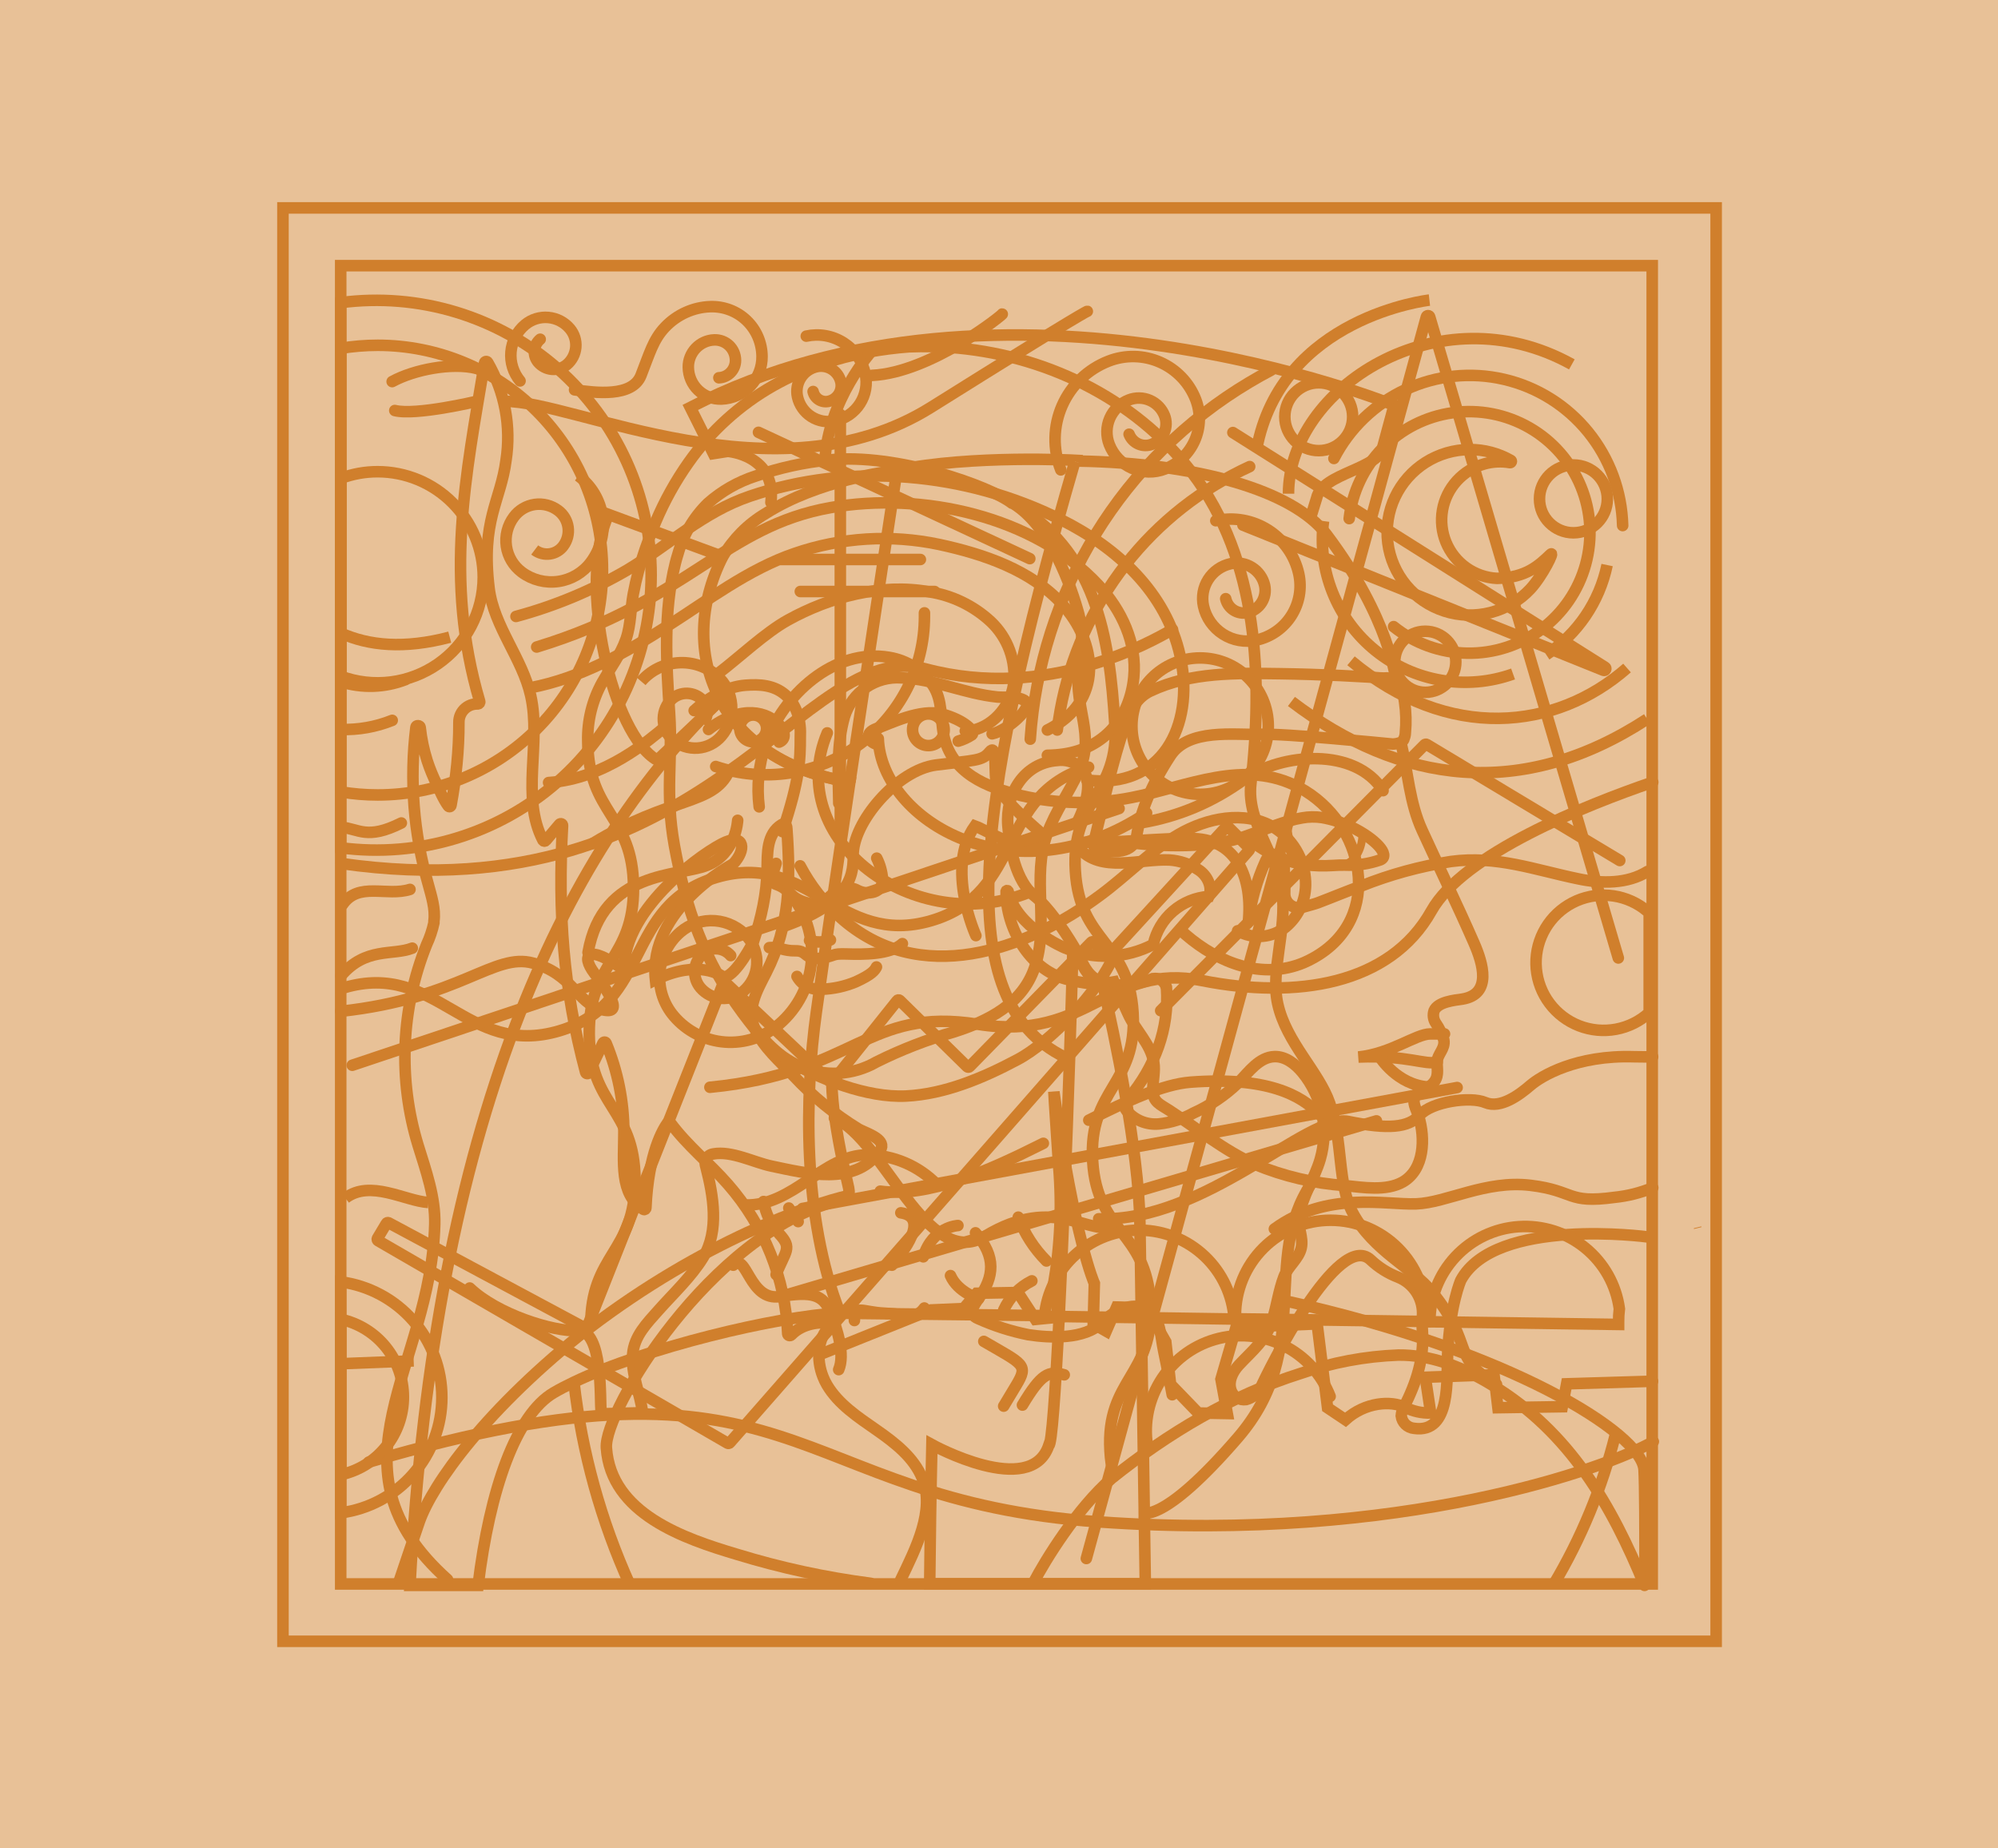 <svg width="346" height="320" viewBox="0 0 346 320" fill="none" xmlns="http://www.w3.org/2000/svg">
<rect x="0" y="0" width="346" height="320" fill="#333333" stroke="none"/>
<g id="Preloader" clip-path="url(#clip0_20:25)">
<rect width="346" height="320" fill="white"/>
<path id="background" d="M346 0H0V320H346V0Z" fill="#E8C197"/>
<path id="innerframe" d="M286.12 46H59V274.26H286.12V46Z" stroke="#D07F2C" stroke-width="2" stroke-miterlimit="10"/>
<path id="outerframe" d="M297.19 284.19V36L49 36L49 284.19H297.19Z" stroke="#D07F2C" stroke-width="2" stroke-miterlimit="10"/>
<g id="painting1">
<path id="line17" d="M177.06 243.29C180.32 237.87 181.58 237.29 184.3 238.05" stroke="#D07F2C" stroke-width="2" stroke-miterlimit="10" stroke-linecap="round"/>
<path id="line16" d="M170.37 232.26C177.24 236.26 178.15 236.26 175.98 239.86L173.81 243.47" stroke="#D07F2C" stroke-width="2" stroke-miterlimit="10" stroke-linecap="round"/>
<path id="line15" d="M176.34 210.75C177.409 213.598 179.073 216.185 181.22 218.34" stroke="#D07F2C" stroke-width="2" stroke-miterlimit="10" stroke-linecap="round"/>
<path id="line14" d="M173.81 226.84C174.804 224.641 176.528 222.853 178.69 221.78" stroke="#D07F2C" stroke-width="2" stroke-miterlimit="10" stroke-linecap="round"/>
<path id="line13" d="M168.93 213.46C172.54 217.62 172.18 221.05 169.47 224.85C168.64 226.01 167.55 227.59 169.39 228.32C172.176 229.574 175.094 230.51 178.09 231.11C181.81 231.68 187.86 231.96 190.8 229.01C193.34 226.48 196.59 225.39 198.8 226.84C201.01 228.29 200.97 231.36 201.51 233.89C202.05 236.42 203 241.5 203 241.5" stroke="#D07F2C" stroke-width="2" stroke-miterlimit="10" stroke-linecap="round"/>
<path id="line12" d="M164.6 220.87C165.86 223.77 169.48 224.87 169.48 224.87" stroke="#D07F2C" stroke-width="2" stroke-miterlimit="10" stroke-linecap="round"/>
<path id="line11" d="M159.89 217.62C161.52 212.38 165.89 212.2 165.89 212.2" stroke="#D07F2C" stroke-width="2" stroke-miterlimit="10" stroke-linecap="round"/>
<path id="line10" d="M154.46 219.07C158.98 213.82 159.5 210.5 156 210" stroke="#D07F2C" stroke-width="2" stroke-miterlimit="10" stroke-linecap="round"/>
<path id="line9" d="M147.96 228.65C147.96 225.76 149.22 227.2 153.2 227.38C157.18 227.56 158.62 228.47 160.07 226.48" stroke="#D07F2C" stroke-width="2" stroke-miterlimit="10" stroke-linecap="round"/>
<path id="line8" d="M136.6 209.17L138.22 211.52" stroke="#D07F2C" stroke-width="2" stroke-miterlimit="10" stroke-linecap="round"/>
<path id="line7" d="M134.4 220.69C136.02 216.53 137.29 216.17 134.94 213.64C133.517 212.073 132.576 210.129 132.23 208.04" stroke="#D07F2C" stroke-width="2" stroke-miterlimit="10" stroke-linecap="round"/>
<path id="line6" d="M126.98 219.07C129.33 216.72 129.7 225.39 135.12 224.49C140.54 223.59 142.53 224.13 143.8 227.2C145.07 230.27 146.33 234.61 145.24 237.15" stroke="#D07F2C" stroke-width="2" stroke-miterlimit="10" stroke-linecap="round"/>
<path id="line5" d="M285.29 214.17C285.29 214.17 258.93 210.62 252.97 221.68C252.97 221.68 251.11 225.87 250.69 234.44C250.49 238.59 251.39 248.27 244.88 247.32C244.319 247.269 243.792 247.026 243.387 246.633C242.983 246.24 242.726 245.72 242.66 245.16C242.694 244.608 242.862 244.072 243.15 243.6C245.27 239.42 246.63 235.26 246.33 230.6C246.27 229.711 246.27 228.819 246.33 227.93C246.447 226.498 246.1 225.067 245.343 223.846C244.585 222.626 243.455 221.681 242.12 221.15C240.353 220.471 238.735 219.451 237.36 218.15C231.79 212.89 219.68 237.15 218.29 240.34C218.03 240.827 217.673 241.255 217.242 241.599C216.81 241.943 216.313 242.195 215.78 242.34C215.242 242.413 214.694 242.302 214.228 242.024C213.761 241.746 213.402 241.318 213.21 240.81C212.62 239.25 213.43 237.56 214.54 236.36C216.85 233.88 219.3 232 220.34 228.56C221.1 226.08 221.43 223.49 222.34 221.07C223.03 219.28 224.93 217.94 225.34 216.07C225.75 214.2 224.66 212.51 224.97 210.62C225.54 207.05 227.63 204.13 228.63 200.71C229.366 198.147 229.471 195.444 228.934 192.831C228.398 190.219 227.237 187.776 225.55 185.71C224.32 184.23 222.63 182.89 220.71 182.95C218.07 183.03 216.29 185.56 214.45 187.46C212.184 189.65 209.555 191.43 206.68 192.72C204.826 193.745 202.786 194.387 200.68 194.61C199.63 194.707 198.572 194.547 197.598 194.143C196.623 193.738 195.763 193.102 195.09 192.29C194.938 192.1 194.832 191.878 194.78 191.64C194.782 191.369 194.841 191.102 194.953 190.856C195.065 190.609 195.228 190.389 195.43 190.21C200.028 184.698 202.498 178.161 202 171M285.31 150.89C281.82 153.07 277.31 153.02 273.31 152.17C265.71 150.6 259.19 148.1 251.24 149.17C245.923 149.997 240.717 151.422 235.72 153.42C233.22 154.32 230.73 155.37 228.22 156.32C227.75 156.5 226.73 156.77 225.6 157.09C225.23 157.2 224.839 157.22 224.46 157.149C224.081 157.078 223.724 156.917 223.419 156.681C223.114 156.444 222.87 156.138 222.707 155.789C222.543 155.439 222.466 155.056 222.48 154.67C222.54 153.24 222.39 151.74 222.39 150.32C222.38 149.3 222.1 148.07 220.97 147.94C220.584 147.921 220.202 148.024 219.877 148.234C219.552 148.444 219.302 148.75 219.16 149.11C217.625 152.501 216.613 156.105 216.16 159.8C217 151.98 214.13 145.42 206.75 145.2C201.24 145.03 193.34 146.03 187.34 145.83C187.221 145.821 187.101 145.848 186.997 145.908C186.893 145.967 186.81 146.057 186.757 146.164C186.704 146.272 186.685 146.393 186.702 146.511C186.718 146.63 186.77 146.741 186.85 146.83C190.56 151.24 197.46 148.65 202.56 148.91C204.311 149.03 206.002 149.598 207.47 150.56C209.03 151.51 210.06 153.55 209.33 155.22C207.044 155.378 204.872 156.273 203.139 157.772C201.406 159.271 200.206 161.291 199.72 163.53C197.366 164.758 194.769 165.448 192.116 165.55C189.464 165.652 186.821 165.163 184.38 164.12C184.38 164.12 176.01 160.62 174.58 154.33C174.571 154.291 174.548 154.256 174.516 154.231C174.485 154.206 174.445 154.192 174.405 154.192C174.365 154.192 174.325 154.206 174.294 154.231C174.262 154.256 174.24 154.291 174.23 154.33C174.17 160.69 178.282 167.804 184.5 169.5C190 171 196.72 170.863 199.5 169.5" stroke="#D07F2C" stroke-width="2" stroke-miterlimit="10" stroke-linecap="round"/>
<path id="Vector 1" d="M199.5 169.5C201.1 169.1 201.833 170.333 202 171" stroke="#D07F2C" stroke-width="2"/>
<path id="line5_2" d="M136.04 160.29C146.4 156.54 147.87 152.29 147.75 148.18C147.58 142.48 155.35 133.32 162.09 132.46C168.83 131.6 170.09 131.78 171.35 130.22C172.61 128.66 172.19 132.73 172.46 135.22C172.73 137.71 178.85 143 180.06 144.04C181.27 145.08 180.41 147.15 177.47 146.63C174.53 146.11 169.87 143.35 168.83 143C163.65 150.26 169 162 169 162" stroke="#D07F2C" stroke-width="2" stroke-miterlimit="10" stroke-linecap="round"/>
<path id="Vector" d="M81.34 223.02C86.08 227.56 95.74 230.6 100.09 230.41C104.44 230.22 103.89 242.34 104.09 244.8L111.28 244.61C110.86 241.26 109.28 237.91 109.56 234.48C109.83 231.31 112.04 229.12 114.03 226.87C116.61 223.97 119.75 221.04 121.77 217.72C124.59 213.08 123.52 207 122.24 202.04C122.135 201.718 122.098 201.377 122.13 201.04C122.215 200.718 122.394 200.429 122.643 200.209C122.892 199.988 123.2 199.846 123.53 199.8C126.71 199.23 130.53 201.26 133.59 201.91C139.68 203.18 147.9 205.35 152.23 199.47C152.459 199.205 152.614 198.884 152.68 198.54C152.84 197.01 149.75 196.1 148.68 195.49C144.537 192.954 140.759 189.865 137.45 186.31C135.07 183.81 132.22 181.4 130.76 178.2C129.18 174.74 131.14 171.44 132.69 168.4C136.82 160.31 136.91 152.31 136.26 143.45C136.26 143.11 136.13 142.68 135.79 142.64C135.644 142.645 135.502 142.69 135.38 142.77C132.72 144.39 132.9 147.77 132.84 150.46C132.783 154.777 131.829 158.892 130.5 163C129.5 165 126.5 170 125 169C125 169 121 166 113.5 169.66C112.18 157.35 126.98 149.58 126.98 149.58C129.26 147.12 128.88 144.46 125.66 145.79C122.44 147.12 108.04 156.95 108.04 167.95C101.93 163.4 100.47 165.27 102.93 168.52C105.39 171.77 108.24 175.95 104.07 174.77C99.9 173.59 99.15 168.66 92.33 166.77C85.51 164.88 79.83 172.83 59 175.11" stroke="#D07F2C" stroke-width="2" stroke-miterlimit="10" stroke-linecap="round"/>
<path id="line2" d="M59.12 149.52C122.75 158.61 139.04 110.13 160.25 115.81C181.46 121.49 199.5 111 203.05 109" stroke="#D07F2C" stroke-width="2" stroke-miterlimit="10" stroke-linecap="round"/>
<path id="line1" d="M63.85 253.17C139.42 231.02 135.36 259.67 190.36 263.52C242.78 267.2 278.63 254.05 286.31 249.61" stroke="#D07F2C" stroke-width="2" stroke-miterlimit="10" stroke-linecap="round"/>
</g>
<g id="painting2">
<g id="Group 24">
<path id="Vector_2" d="M223 225.344C261.14 233.774 284.32 248.134 284.7 254.464C284.85 256.814 284.88 265.064 284.87 274.464" stroke="#D07F2C" stroke-width="2" stroke-miterlimit="10"/>
<path id="Vector_3" d="M186.5 142.5C188 139.5 189.54 134.984 187.06 132.784C186.502 132.339 185.86 132.013 185.173 131.824C184.485 131.634 183.766 131.587 183.06 131.684C177.25 132.124 174.13 137.504 174.53 142.914C174.81 146.704 175.93 152.634 179.15 155.144C181.5 156.984 184.3 161.144 185.89 163.784C186.47 164.784 186.89 165.524 187.08 165.934C187.64 167.154 188.67 169.524 191 170.014C191.63 170.139 192.279 170.139 192.91 170.014C193.66 171.894 194.52 173.714 195.36 175.564C196.66 178.444 199.24 180.704 199.8 183.914C200.08 185.504 199.59 187.244 199.64 188.854C199.7 190.854 200.88 191.204 202.46 192.234C207.37 195.424 212.01 199.234 217.36 201.624C222.315 203.677 227.569 204.913 232.92 205.284C236.09 205.604 240.02 206.284 242.92 204.664C246.72 202.464 246.82 197.084 245.69 193.334C245.42 192.464 244.69 191.224 244.9 190.334C245.29 188.574 246.98 188.744 248.03 187.714C249.26 186.504 248.86 185.344 248.87 183.924C248.88 182.504 250.32 181.634 250.03 180.044C249.723 179.016 249.253 178.044 248.64 177.164C248.429 176.848 248.293 176.489 248.243 176.112C248.192 175.736 248.229 175.353 248.35 174.994C249.03 173.464 251.84 173.194 253.24 172.994C258.45 172.134 256.77 166.754 255.29 163.354C252.42 156.784 249.29 150.354 246.29 143.794C244.1 139.054 243.82 133.724 242.64 128.694" stroke="#D07F2C" stroke-width="2" stroke-miterlimit="10" stroke-linecap="round"/>
<path id="Vector_4" d="M243.14 127.894C243.283 127.579 243.362 127.239 243.37 126.894C243.538 125.111 243.491 123.315 243.23 121.544C243.05 120.284 242.84 118.544 241.68 117.744C241.039 117.44 240.325 117.323 239.62 117.404C238.79 117.404 237.96 117.284 237.13 117.234C235.44 117.134 233.75 117.044 232.05 116.964C228.62 116.814 225.18 116.704 221.74 116.654C214.11 116.554 206.26 116.334 199.23 119.654C196.83 120.774 195.63 123.144 194.82 125.534C192.65 131.914 191.24 138.534 189.61 145.094C189.61 145.094 189.15 147.094 189.85 147.364C189.85 147.364 189.32 147.424 193.05 147.424C196.78 147.424 196.84 144.744 196.84 144.744C197.54 140.374 199.41 135.884 202.67 130.874C205.82 126.034 213.8 127.314 218.17 127.144C222.54 126.974 239.86 128.714 241.17 128.834C243.12 128.744 243.14 127.894 243.14 127.894Z" stroke="#D07F2C" stroke-width="2" stroke-miterlimit="10"/>
<path id="Vector_5" d="M216.06 145.054C218.825 147.499 222.226 149.111 225.87 149.704C227.528 149.914 229.202 149.965 230.87 149.854C231.55 149.794 232.21 149.794 232.87 149.794C234.966 149.887 237.06 149.578 239.04 148.884C240.87 148.104 238.17 145.204 234.04 143.204C232.423 142.425 230.707 141.873 228.94 141.564C227.784 141.394 226.609 141.414 225.46 141.624C222.52 142.104 219.36 143.534 215.72 144.784C209.944 146.957 200.5 146.5 196.5 146" stroke="#D07F2C" stroke-width="2" stroke-miterlimit="10" stroke-linecap="round"/>
<path id="Vector_6" d="M198.34 274.23H161C161.07 266.67 161.19 258.59 161.38 250.14C161.38 250.14 178.49 259.56 181.62 250.27C182.62 250.33 184.22 213.11 185.21 183.6C185.45 176.39 185.65 169.6 185.81 164C186.39 165 186.81 165.74 187 166.14C187.56 167.36 188.58 169.71 190.92 170.2C193.03 179.41 197.21 199.2 197.4 211.73L198.15 261.47V261.84L198.34 274.23Z" stroke="#D07F2C" stroke-width="2" stroke-miterlimit="10"/>
<path id="Vector_7" d="M250.15 179.024H247.68C245.21 179.024 240.95 182.424 235.24 183.024C243.93 182.684 246.78 184.484 248.89 183.884" stroke="#D07F2C" stroke-width="2" stroke-miterlimit="10" stroke-linecap="round"/>
<path id="Vector_8" d="M247.39 188.214C241.94 187.874 238.95 183.024 238.95 183.024" stroke="#D07F2C" stroke-width="2" stroke-miterlimit="10"/>
<path id="Vector_9" d="M232.95 149.704C234.55 148.984 235.8 147.484 235.95 144.504" stroke="#D07F2C" stroke-width="1.37" stroke-miterlimit="10"/>
<path id="Vector_10" d="M222.6 142.534C222.68 145.394 223.67 148.434 225.54 149.634" stroke="#D07F2C" stroke-width="2" stroke-miterlimit="10"/>
<path id="Vector_11" d="M185.32 183.474C164.83 174.474 168.02 142.394 186.14 79.904" stroke="#D07F2C" stroke-width="2" stroke-miterlimit="10"/>
<path id="Vector_12" d="M147.18 135.404C150.71 111.784 154.39 87.674 155.18 82.454" stroke="#D07F2C" stroke-width="2" stroke-miterlimit="10"/>
<path id="Vector_13" d="M155.19 82.454C155.25 82.104 155.29 81.834 155.32 81.664V81.564V81.414C168.32 78.734 186.18 79.694 186.18 79.694L186.11 79.904" stroke="#D07F2C" stroke-width="2" stroke-miterlimit="10"/>
<path id="Vector_14" d="M186.85 79.834C207.15 80.204 223.85 84.834 229.71 92.534C240.82 107.284 241.71 117.754 241.71 117.754" stroke="#D07F2C" stroke-width="2" stroke-miterlimit="10"/>
<path id="Vector_15" d="M155.27 82.454L155.39 81.664V81.564V81.414C155.39 81.414 143.65 82.694 134.47 87.804C133.82 88.154 133.19 88.534 132.57 88.924C129.518 90.736 126.976 93.292 125.18 96.354C125.04 96.614 124.91 96.874 124.78 97.144C120.83 105.504 120.94 114.244 124.78 121.244C128.63 128.314 136.25 133.714 147.25 135.404" stroke="#D07F2C" stroke-width="2" stroke-miterlimit="10"/>
<path id="Vector_16" d="M133.5 87C134.5 78.76 126.03 78.154 126.03 78.154L123.54 78.544L119.54 70.544C173.96 42.544 241.42 70.164 241.42 70.164L239.5 77.254C239.12 81.254 228.96 81.844 228 86.254L227 89.5" stroke="#D07F2C" stroke-width="2" stroke-miterlimit="10" stroke-linecap="round"/>
<path id="Vector_17" d="M125.09 96.344L105.39 89.084C99.83 101.154 106.15 127.404 113.82 131.624L124.05 121.914" stroke="#D07F2C" stroke-width="2" stroke-miterlimit="10" stroke-linecap="round"/>
<path id="Vector_18" d="M124.89 121.084L124.72 121.254" stroke="#D07F2C" stroke-width="1.37" stroke-miterlimit="10"/>
<path id="Vector_19" d="M145.46 227.334C134.33 227.944 111.86 233.334 99.35 239.334C98.09 239.934 96.94 240.534 95.91 241.134C89.39 244.924 84.83 257.864 82.79 274.504H71C75.19 194.134 97.55 147.784 124 121.914L124.71 121.244C128.56 128.314 136.16 133.714 147.18 135.404C144.9 150.654 142.69 165.694 141.36 175.314C139.39 189.524 138.89 210.624 145.46 227.334Z" stroke="#D07F2C" stroke-width="2" stroke-miterlimit="10"/>
<path id="Vector_20" d="M124.71 121.234L124 121.914" stroke="#D07F2C" stroke-width="1.37" stroke-miterlimit="10"/>
<path id="Vector_21" d="M145.99 227.314H145.46" stroke="#D07F2C" stroke-width="1.37" stroke-miterlimit="10"/>
<path id="Vector_22" d="M227.09 204.904C218.28 218.124 227.6 233.574 214.38 248.904C201.16 264.234 197.71 261.904 197.71 261.904" stroke="#D07F2C" stroke-width="2" stroke-miterlimit="10"/>
<path id="Vector_23" d="M99.39 239.304C100.782 251.473 104.069 263.35 109.13 274.504" stroke="#D07F2C" stroke-width="2" stroke-miterlimit="10"/>
<path id="Vector_24" d="M268.96 274.504C273.8 266.41 277.425 257.65 279.72 248.504" stroke="#D07F2C" stroke-width="2" stroke-miterlimit="10"/>
<path id="Vector_25" d="M197.5 142.5C204.161 141.386 210.043 138.868 215.51 134.904C221.96 130.384 234.71 129.314 239.51 136.904" stroke="#D07F2C" stroke-width="2" stroke-miterlimit="10" stroke-linecap="round"/>
</g>
</g>
<g id="painting3">
<path id="Vector_26" d="M175.24 87.13C171.53 84.23 155.24 78.4 143.54 79.64C139.218 80.069 134.962 81.005 130.86 82.43C127.804 83.416 124.985 85.023 122.58 87.15C120.114 89.572 118.328 92.6 117.4 95.93C117.24 96.44 117.1 96.93 116.96 97.48C114.84 105.95 115.39 114.93 115.96 123.56C116.51 131.81 115.13 137.17 116.78 146.38C118.78 157.32 121.92 166.38 128.58 175.38C131.25 178.96 134.28 182.81 138.5 184.62C140.617 185.544 142.922 185.958 145.228 185.829C147.534 185.701 149.778 185.033 151.78 183.88C156.071 181.742 160.55 180.004 165.16 178.69C171.16 176.78 177.01 173.86 179.16 167.57C181.76 160.03 178.62 151.88 181.34 144.37C182.73 140.54 185.15 137.19 186.85 133.5C189.69 127.36 186.05 122.5 186.79 116.31C187.25 112.44 187.79 109.56 186.65 105.72C184.82 99.35 180.99 90.22 175.05 86.96C189.82 95.07 192.16 110.39 193.05 125.32" stroke="#D07F2C" stroke-width="2" stroke-miterlimit="10" stroke-linecap="round"/>
<path id="Vector_27" d="M120.21 123.04C122.6 120.84 125.77 118.9 129.07 118.65C131.52 118.46 134.05 118.58 136.07 120.37C138.09 122.16 138.73 125.02 138.59 127.62C138.59 131.578 138.5 135 135.5 144" stroke="#D07F2C" stroke-width="2" stroke-miterlimit="10" stroke-linecap="round"/>
<path id="Vector_28" d="M133.23 164.08C134.92 163.9 135.66 164.68 137.77 164.63C139.88 164.58 139.37 166.32 142.12 165.91C144.87 165.5 143.86 165.09 146.61 165.18C149.36 165.27 154.17 165.32 156.27 163.39" stroke="#D07F2C" stroke-width="2" stroke-miterlimit="10" stroke-linecap="round"/>
<path id="Vector_29" d="M140.19 162.84C141.372 163.219 142.648 163.187 143.81 162.75" stroke="#D07F2C" stroke-width="2" stroke-miterlimit="10" stroke-linecap="round"/>
<path id="Vector_30" d="M151.78 167.43C151.5 168 151.01 168.72 148.21 170C146.341 170.784 144.345 171.221 142.32 171.29C141.465 171.381 140.602 171.219 139.837 170.824C139.073 170.43 138.441 169.82 138.02 169.07" stroke="#D07F2C" stroke-width="2" stroke-miterlimit="10" stroke-linecap="round"/>
<path id="Vector_31" d="M151.83 148.59C152.398 149.716 152.738 150.943 152.83 152.2C152.886 152.68 152.774 153.164 152.513 153.571C152.253 153.977 151.859 154.281 151.4 154.43C150.45 154.721 149.425 154.631 148.54 154.18C147.865 153.803 147.086 153.653 146.319 153.753C145.552 153.852 144.838 154.194 144.28 154.73C142.81 156.01 141.9 157.02 139.28 156.19C136.66 155.36 136.8 153.9 134.28 153.08C132.98 152.66 134.37 149.87 134.41 149.5" stroke="#D07F2C" stroke-width="2" stroke-miterlimit="10" stroke-linecap="round"/>
<path id="Vector_32" d="M136.18 183.43C141.87 186.86 150.18 190.11 156.89 189.78C163.6 189.45 170.24 186.65 176.19 183.48C181.89 180.48 190.3 171.71 192.88 165.43" stroke="#D07F2C" stroke-width="2" stroke-miterlimit="10" stroke-linecap="round"/>
<path id="Vector_33" d="M150.77 274.15C142.943 273.136 135.216 271.463 127.67 269.15C118.42 266.4 105.82 262.1 105.01 250.7C104.55 244.29 123.01 213.7 145.01 207.91C147.66 207.21 147.12 206.53 146.66 204.34C146.66 204.34 145.36 199.1 144.59 193.63C144.292 191.619 144.109 189.592 144.04 187.56" stroke="#D07F2C" stroke-width="2" stroke-miterlimit="10" stroke-linecap="round"/>
<path id="Vector_34" d="M69 274.15C70.74 269.07 72.05 265.07 72.64 263.41C74.91 257.02 84.09 243.96 102.23 229.73M102 230C121.655 215 140.276 208.5 147 207" stroke="#D07F2C" stroke-width="2"/>
<path id="Vector_35" d="M284.79 274.51C279.14 260.7 271.84 247.94 258.36 239.8L257.36 239.2C252.69 236.52 247.65 234.58 242.17 234.63C236.376 234.843 230.646 235.922 225.17 237.83C213.23 241.6 202.27 248.17 192.52 255.97C186.504 261.194 181 270.167 179 274" stroke="#D07F2C" stroke-width="2" stroke-miterlimit="10" stroke-linecap="round"/>
<path id="Vector_36" d="M144.5 193.59C153.16 197.3 160.5 220.17 170.57 214.06C182.85 206.64 188.64 214.32 193.38 212.2" stroke="#D07F2C" stroke-width="2" stroke-miterlimit="10" stroke-linecap="round"/>
<path id="Vector_37" d="M102.3 229.68C102.23 217.02 110.04 216.98 109.97 204.31C109.9 191.64 102.11 191.69 102.04 179.02C101.97 166.35 109.78 166.32 109.71 153.65C109.64 140.98 101.85 141.03 101.78 128.36C101.695 124.794 102.561 121.27 104.29 118.15C105.71 115.65 107.47 113.37 108.42 110.62C109.28 108.11 109.18 105.42 109.67 102.84C110.171 100.182 110.87 97.564 111.76 95.01C112.3 93.45 112.893 91.903 113.54 90.37C115.065 86.748 116.976 83.302 119.24 80.09C123.089 74.629 128.099 70.087 133.91 66.79C136.529 65.317 139.277 64.085 142.12 63.11C144.823 62.186 147.59 61.464 150.4 60.95C152.716 60.529 155.053 60.229 157.4 60.05C158.06 60.05 158.71 60 159.4 60C161.06 60 162.71 60 164.4 60.14C180.51 61.26 196.4 68.77 206.4 81.82C217.98 96.97 218.7 117.52 216.62 135.75C215.85 142.43 221.34 148.48 222.04 154.41C222.85 161.15 219.98 168.06 221.27 173.83C222.76 180.54 228.37 185.52 230.27 191.02C232.62 197.63 231.57 205.02 234.27 210.02C237.75 216.54 244.68 219.58 248.01 223.71C255.59 233.11 251.01 234.89 259.16 239.71" stroke="#D07F2C" stroke-width="2" stroke-miterlimit="10" stroke-linecap="round"/>
<path id="Vector_38" d="M193.11 125.14C193.86 137.69 185.47 138.22 186.22 150.78C186.97 163.34 195.47 162.83 196.22 175.39C196.97 187.95 188.47 188.45 189.22 201.01C189.97 213.57 198.47 213.01 199.22 225.61C199.97 238.21 191.48 238.68 192.22 251.23C192.295 252.706 192.519 254.17 192.89 255.6" stroke="#D07F2C" stroke-width="2" stroke-miterlimit="10" stroke-linecap="round"/>
<path id="Vector_39" d="M142.85 79.78C143.4 69.19 150.96 60.78 150.96 60.78" stroke="#D07F2C" stroke-width="2" stroke-miterlimit="10"/>
<path id="Vector_40" d="M171.81 127.06C174.5 126.5 178.86 122.48 177.67 121.47C176.48 120.46 174.07 120.82 172.76 120.69C167.06 120.13 161.76 117.55 156.08 117.37C153.928 117.217 151.787 117.794 150.003 119.008C148.219 120.222 146.897 122.002 146.25 124.06C144.89 128.76 145.14 134.06 145.25 138.87V139.09" stroke="#D07F2C" stroke-width="2" stroke-miterlimit="10" stroke-linecap="round"/>
<path id="Vector_41" d="M151.55 128.78C150.45 128.33 149.55 126.95 151.83 126.13C154.11 125.31 159.43 122.64 163.19 123.65C166.95 124.66 168.96 126.65 168.32 127.23C167.585 127.712 166.783 128.083 165.94 128.33" stroke="#D07F2C" stroke-width="2" stroke-miterlimit="10" stroke-linecap="round"/>
<path id="Vector_42" d="M160.77 129.1C162.283 129.1 163.51 127.873 163.51 126.36C163.51 124.847 162.283 123.62 160.77 123.62C159.257 123.62 158.03 124.847 158.03 126.36C158.03 127.873 159.257 129.1 160.77 129.1Z" stroke="#D07F2C" stroke-width="2" stroke-miterlimit="10"/>
<path id="Vector_43" d="M130.43 128.45C131.711 128.45 132.75 127.411 132.75 126.13C132.75 124.849 131.711 123.81 130.43 123.81C129.149 123.81 128.11 124.849 128.11 126.13C128.11 127.411 129.149 128.45 130.43 128.45Z" stroke="#D07F2C" stroke-width="2" stroke-miterlimit="10"/>
<path id="Vector_44" d="M122.69 126.31C128.46 121.82 133 123.38 134.92 125.48C136 126.661 136.16 128.02 134.92 128.5" stroke="#D07F2C" stroke-width="2" stroke-miterlimit="10" stroke-linecap="round"/>
</g>
<g id="Painting4">
<g id="Group 44">
<path id="Vector_45" d="M77.5 273.5C55.613 253.902 74.662 236.932 75.287 211.981C75.406 207.273 73.78 202.772 72.392 198.272C68.917 186.876 69.438 174.636 73.869 163.577C74.435 162.36 74.864 161.083 75.148 159.771C75.153 159.675 75.153 159.579 75.148 159.483C75.425 157.332 74.712 155.191 74.156 153.109C71.614 144.266 70.895 135.013 72.027 125.908C72.073 125.541 72.727 125.579 72.766 125.947C72.974 127.896 73.376 129.823 73.968 131.698C74.427 133.112 74.99 134.491 75.653 135.822C75.949 136.43 76.763 138.418 77.633 139.571C77.778 139.763 78.061 139.681 78.105 139.445C78.983 134.736 79.488 129.858 79.47 125.076C79.462 124.608 79.56 124.144 79.755 123.719C79.95 123.293 80.237 122.917 80.596 122.616C80.955 122.316 81.377 122.1 81.83 121.984C82.123 121.909 82.423 121.876 82.723 121.887C82.948 121.895 83.138 121.68 83.074 121.463C76.839 100.298 80.696 82.172 83.909 62.839C83.954 62.566 84.311 62.496 84.45 62.735C87.417 67.858 88.544 73.851 87.628 79.715C86.716 86.743 83.256 90.124 84.704 101.89C85.526 108.502 90.453 113.964 91.91 120.477C93.752 128.721 90.162 138.048 94.024 145.491C94.12 145.677 94.374 145.703 94.51 145.543L96.891 142.732C97.077 142.512 97.436 142.657 97.421 142.945C96.61 158.026 97.518 171.095 101.414 185.677C101.486 185.945 101.852 185.98 101.972 185.729L104.423 180.607C104.534 180.375 104.866 180.381 104.964 180.619C106.984 185.502 108.029 190.734 108.038 196.022C108.038 201.161 107.219 206.766 111.417 209.399C111.606 209.517 111.844 209.376 111.854 209.154C112.275 199.606 114.852 195.443 115.641 194.383C115.754 194.231 115.972 194.243 116.084 194.396C118.97 198.328 122.888 201.427 126.079 205.092C132.377 212.287 136.017 221.414 136.411 230.95C136.423 231.238 136.817 231.366 137.017 231.158C139.102 228.988 142.22 228.946 143.569 229.046C143.826 229.065 143.916 229.38 143.733 229.563C141.546 231.743 141.339 235.38 142.515 238.369C142.705 238.859 142.933 239.333 143.199 239.786C145.181 243.147 148.591 245.377 151.793 247.608C154.995 249.838 158.256 252.366 159.723 255.984C161.954 261.525 158.597 268.107 156 273.5" stroke="#D07F2C" stroke-width="2" stroke-miterlimit="10" stroke-linecap="round"/>
<path id="Vector_46" d="M129.043 208.641C137.34 208.888 142.624 199.957 150.177 199.957C152.43 199.978 154.657 200.445 156.729 201.329C158.801 202.214 160.677 203.499 162.251 205.112" stroke="#D07F2C" stroke-width="2" stroke-miterlimit="10" stroke-linecap="round"/>
<path id="Vector_47" d="M188.55 193.96C195.251 190.58 201.436 187.745 206.155 187.378C219.368 186.386 225.365 189.598 228.508 192.998" stroke="#D07F2C" stroke-width="2" stroke-miterlimit="10" stroke-linecap="round"/>
<path id="Vector_48" d="M152.438 206.252C160.725 207.382 170.915 202.871 180.679 197.965" stroke="#D07F2C" stroke-width="2" stroke-miterlimit="10" stroke-linecap="round"/>
<path id="Vector_49" d="M136.656 154.547C138.043 156.156 139.099 158.023 139.762 160.041C140.426 162.059 140.685 164.188 140.523 166.307C140.362 168.425 139.784 170.49 138.823 172.385C137.862 174.279 136.536 175.965 134.922 177.346C133.636 178.454 132.145 179.297 130.533 179.827C128.921 180.357 127.22 180.564 125.529 180.435C123.837 180.306 122.187 179.844 120.674 179.076C119.161 178.308 117.814 177.248 116.712 175.958C114.929 173.88 114.044 171.178 114.252 168.448C114.46 165.717 115.744 163.181 117.822 161.396C119.486 159.969 121.649 159.261 123.836 159.428C126.022 159.596 128.052 160.624 129.48 162.289C130.617 163.62 131.181 165.349 131.047 167.095C130.913 168.841 130.093 170.464 128.766 171.607C127.702 172.518 126.319 172.971 124.922 172.865C123.524 172.759 122.226 172.103 121.311 171.042C120.584 170.192 120.224 169.088 120.31 167.973C120.395 166.858 120.919 165.823 121.767 165.094C122.105 164.805 122.495 164.585 122.917 164.447C123.339 164.309 123.785 164.255 124.227 164.289C124.67 164.323 125.102 164.444 125.498 164.645C125.894 164.846 126.247 165.123 126.535 165.461" stroke="#D07F2C" stroke-width="2" stroke-miterlimit="10" stroke-linecap="round"/>
<path id="Vector_50" d="M111.032 117.979C111.828 117.052 112.798 116.292 113.888 115.74C114.978 115.189 116.166 114.858 117.384 114.766C118.602 114.674 119.826 114.823 120.986 115.204C122.147 115.585 123.22 116.191 124.147 116.987C125.638 118.28 126.555 120.112 126.696 122.08C126.838 124.049 126.191 125.993 124.9 127.485C124.389 128.076 123.766 128.561 123.067 128.912C122.368 129.263 121.607 129.472 120.827 129.528C120.047 129.584 119.264 129.486 118.522 129.239C117.78 128.992 117.095 128.602 116.504 128.09C115.55 127.261 114.965 126.088 114.876 124.828C114.786 123.567 115.201 122.323 116.028 121.369C116.355 120.99 116.754 120.68 117.201 120.456C117.648 120.232 118.135 120.098 118.634 120.062C119.133 120.026 119.634 120.089 120.109 120.247C120.584 120.404 121.023 120.654 121.401 120.982C122.011 121.512 122.386 122.263 122.444 123.07C122.502 123.876 122.237 124.673 121.708 125.284" stroke="#D07F2C" stroke-width="2" stroke-miterlimit="10"/>
<path id="Vector_51" d="M122.937 188.26C148.225 185.811 150.108 174.293 169.359 177.356C188.609 180.419 191.999 166.601 208.227 169.802C224.454 173.004 240.691 170.566 247.877 157.729C253.419 147.816 274.711 139.37 286.21 135.435" stroke="#D07F2C" stroke-width="2" stroke-miterlimit="10" stroke-linecap="round"/>
<path id="Vector_52" d="M100.168 82.392C102.433 84.09 103.933 86.618 104.336 89.421C104.739 92.224 104.014 95.072 102.319 97.34C100.96 99.154 98.936 100.354 96.693 100.678C94.45 101.001 92.17 100.421 90.354 99.065C89.636 98.527 89.031 97.853 88.573 97.081C88.115 96.309 87.815 95.454 87.688 94.566C87.561 93.677 87.61 92.773 87.833 91.903C88.055 91.034 88.447 90.217 88.986 89.499C89.416 88.92 89.957 88.431 90.576 88.062C91.196 87.693 91.883 87.45 92.598 87.347C93.312 87.245 94.04 87.285 94.738 87.466C95.437 87.646 96.093 87.963 96.668 88.399C97.596 89.093 98.21 90.128 98.375 91.274C98.541 92.421 98.244 93.587 97.551 94.515C97.274 94.89 96.925 95.206 96.526 95.445C96.126 95.684 95.683 95.841 95.222 95.907C94.76 95.974 94.291 95.948 93.84 95.832C93.389 95.715 92.965 95.51 92.594 95.229" stroke="#D07F2C" stroke-width="2" stroke-miterlimit="10"/>
<path id="Vector_53" d="M183.702 81.361C183.008 79.581 182.672 77.681 182.712 75.771C182.753 73.861 183.169 71.978 183.938 70.229C184.707 68.48 185.813 66.899 187.192 65.578C188.572 64.256 190.199 63.219 191.979 62.527C194.857 61.406 198.062 61.474 200.889 62.716C203.716 63.958 205.935 66.272 207.057 69.148C207.95 71.451 207.892 74.015 206.895 76.275C205.899 78.535 204.046 80.308 201.743 81.202C200.832 81.558 199.859 81.73 198.88 81.709C197.902 81.689 196.937 81.475 196.041 81.081C195.145 80.687 194.336 80.12 193.659 79.413C192.983 78.706 192.452 77.872 192.098 76.96C191.813 76.231 191.675 75.453 191.691 74.67C191.707 73.888 191.878 73.116 192.193 72.4C192.508 71.683 192.961 71.036 193.526 70.495C194.092 69.954 194.759 69.53 195.488 69.248C196.072 69.02 196.695 68.91 197.322 68.923C197.948 68.937 198.566 69.073 199.139 69.326C199.713 69.578 200.231 69.941 200.664 70.393C201.097 70.846 201.437 71.38 201.664 71.964C201.848 72.431 201.938 72.931 201.929 73.434C201.919 73.937 201.811 74.433 201.609 74.893C201.407 75.354 201.116 75.77 200.753 76.118C200.39 76.466 199.962 76.738 199.493 76.92C199.119 77.067 198.719 77.139 198.317 77.132C197.915 77.125 197.519 77.038 197.15 76.877C196.782 76.715 196.449 76.483 196.17 76.193C195.892 75.903 195.674 75.56 195.528 75.185" stroke="#D07F2C" stroke-width="2" stroke-miterlimit="10" stroke-linecap="round"/>
<path id="Vector_54" d="M210.546 90.163C213.668 89.476 216.935 90.057 219.629 91.778C222.322 93.5 224.222 96.221 224.909 99.343C225.462 101.835 225.003 104.444 223.633 106.598C222.264 108.752 220.095 110.275 217.604 110.832C215.607 111.271 213.518 110.9 211.794 109.8C210.071 108.699 208.856 106.96 208.415 104.963C208.239 104.172 208.222 103.353 208.363 102.555C208.505 101.757 208.802 100.994 209.239 100.311C209.675 99.628 210.242 99.037 210.907 98.574C211.572 98.11 212.321 97.782 213.113 97.608C214.392 97.33 215.729 97.569 216.832 98.273C217.935 98.977 218.715 100.088 219.002 101.365C219.224 102.383 219.037 103.448 218.48 104.329C217.924 105.21 217.043 105.837 216.028 106.073C215.209 106.253 214.352 106.101 213.645 105.649C212.939 105.197 212.441 104.483 212.261 103.665" stroke="#D07F2C" stroke-width="2" stroke-miterlimit="10" stroke-linecap="round"/>
<path id="Vector_55" d="M139.629 58.201C140.728 57.959 141.863 57.935 142.97 58.132C144.078 58.328 145.135 58.741 146.083 59.347C147.031 59.953 147.85 60.739 148.494 61.662C149.138 62.584 149.594 63.625 149.836 64.723C150.032 65.601 150.053 66.509 149.896 67.395C149.74 68.281 149.41 69.127 148.925 69.884C148.44 70.642 147.81 71.296 147.071 71.808C146.333 72.321 145.5 72.682 144.621 72.871C143.919 73.026 143.194 73.041 142.487 72.916C141.78 72.79 141.104 72.526 140.498 72.14C139.893 71.753 139.37 71.25 138.959 70.661C138.547 70.072 138.256 69.407 138.102 68.705C137.853 67.57 138.065 66.383 138.69 65.405C139.316 64.426 140.305 63.736 141.439 63.487C142.346 63.287 143.296 63.456 144.078 63.956C144.861 64.456 145.413 65.247 145.613 66.154C145.773 66.88 145.638 67.639 145.238 68.265C144.839 68.891 144.207 69.333 143.482 69.493C142.902 69.621 142.295 69.514 141.793 69.194C141.292 68.875 140.937 68.37 140.807 67.79" stroke="#D07F2C" stroke-width="2" stroke-miterlimit="10" stroke-linecap="round"/>
<path id="Vector_56" d="M124.492 65.413C125.264 65.383 125.999 65.048 126.538 64.481C127.077 63.914 127.375 63.16 127.369 62.386C127.365 61.905 127.266 61.433 127.079 60.995C126.891 60.558 126.619 60.164 126.278 59.835C125.937 59.507 125.533 59.252 125.089 59.083C124.646 58.914 124.172 58.836 123.694 58.852C123.097 58.872 122.506 59.01 121.957 59.258C121.408 59.507 120.91 59.861 120.492 60.3C120.074 60.739 119.745 61.254 119.523 61.816C119.3 62.379 119.19 62.977 119.197 63.577C119.205 64.328 119.36 65.066 119.653 65.75C119.947 66.434 120.373 67.049 120.907 67.562C121.441 68.074 122.073 68.474 122.766 68.737C123.459 69 124.201 69.122 124.948 69.096C125.881 69.063 126.803 68.846 127.661 68.457C128.519 68.067 129.296 67.513 129.947 66.826C130.599 66.14 131.113 65.334 131.459 64.454C131.805 63.575 131.977 62.64 131.965 61.702C131.935 59.336 130.971 57.101 129.286 55.488C127.6 53.875 125.331 53.016 122.976 53.099C120.032 53.205 117.223 54.481 115.165 56.646C113.107 58.811 112.502 61.191 111 65C109.498 68.809 103.167 68.032 99.5 67.5" stroke="#D07F2C" stroke-width="2" stroke-miterlimit="10" stroke-linecap="round"/>
<path id="Vector_57" d="M90.057 65.957C88.891 64.549 88.327 62.738 88.488 60.917C88.65 59.096 89.523 57.413 90.919 56.232C92.044 55.294 93.495 54.84 94.953 54.97C96.412 55.1 97.76 55.804 98.701 56.926C99.452 57.825 99.816 58.986 99.712 60.154C99.607 61.321 99.044 62.399 98.145 63.151C97.427 63.744 96.504 64.03 95.576 63.947C94.648 63.863 93.79 63.417 93.189 62.705C92.711 62.132 92.479 61.392 92.546 60.649C92.613 59.905 92.973 59.219 93.546 58.74" stroke="#D07F2C" stroke-width="2" stroke-miterlimit="10" stroke-linecap="round"/>
<path id="Vector_58" d="M265 102C267.091 99.765 269.365 95.168 268.5 96C266.5 97.924 264.248 100.029 259.241 100.147C257.33 100.05 255.485 99.412 253.922 98.307C252.359 97.203 251.143 95.677 250.413 93.907C249.684 92.138 249.473 90.198 249.804 88.313C250.134 86.428 250.994 84.675 252.282 83.26C253.57 81.845 255.234 80.824 257.08 80.318C258.516 79.924 260.017 79.853 261.475 80.106C261.7 80.145 261.835 79.834 261.637 79.721C259.486 78.488 257.043 77.836 254.549 77.842C251.828 77.842 249.163 78.617 246.865 80.076C244.568 81.534 242.734 83.617 241.576 86.08C240.419 88.543 239.987 91.284 240.33 93.984C240.673 96.683 241.778 99.229 243.515 101.324C245.251 103.419 247.549 104.976 250.138 105.814C252.727 106.651 255.501 106.735 258.136 106.054C260.77 105.373 263.141 103.987 265 102Z" stroke="#D07F2C" stroke-width="2" stroke-miterlimit="10"/>
<path id="Vector_59" d="M124.5 116.5C127.979 113.853 132.602 109.483 136.458 107.362C143.714 103.347 152.616 100.968 160.903 102.475C164.889 103.088 168.6 104.88 171.559 107.62C173.026 109.001 174.15 110.707 174.838 112.6C175.527 114.494 175.762 116.523 175.524 118.524C174.919 122.489 171.718 126.067 167.743 126.573H167.158" stroke="#D07F2C" stroke-width="2" stroke-miterlimit="10" stroke-linecap="round"/>
<path id="Vector_60" d="M94.938 134.502C94.386 134.536 93.968 135.011 94.002 135.562C94.036 136.114 94.511 136.533 95.062 136.498L94.938 134.502ZM115.634 126.773C116.061 126.423 116.123 125.793 115.773 125.366C115.423 124.939 114.793 124.877 114.366 125.227L115.634 126.773ZM95.062 136.498C105.244 135.861 113.367 128.634 115.634 126.773L114.366 125.227C111.994 127.173 104.367 133.912 94.938 134.502L95.062 136.498Z" fill="#D07F2C"/>
<path id="Vector_61" d="M214.323 161.168C215.615 161.905 217.097 162.237 218.58 162.123C220.063 162.008 221.477 161.451 222.64 160.524C223.777 159.569 224.68 158.365 225.278 157.006C225.877 155.646 226.154 154.167 226.089 152.683C226.018 150.75 225.463 148.865 224.474 147.202C223.485 145.54 222.094 144.152 220.429 143.167C215.473 140.312 209.039 141.611 204.093 144.485C199.146 147.36 195.171 151.593 190.542 155.003C177.517 164.687 159.178 171.081 145.499 158.839C142.68 156.295 140.331 153.275 138.56 149.917" stroke="#D07F2C" stroke-width="2" stroke-miterlimit="10" stroke-linecap="round"/>
<path id="Vector_62" d="M131.471 139.707C131.019 136.104 131.386 132.444 132.543 129.002C135.467 120.457 144.388 112.15 154.014 113.825C155.541 114.08 157 114.645 158.301 115.486C159.602 116.326 160.717 117.424 161.577 118.712C163.272 121.319 162.826 124.343 163.411 127.247C164.759 133.898 170.845 136.307 176.833 137.755C183.11 139.227 189.628 139.345 195.954 138.101C205.619 136.228 215.473 131.262 225.009 136.367C236.319 142.423 239.878 158.958 227.467 165.857C226.92 166.164 226.358 166.442 225.782 166.69C218.556 169.723 210.962 166.69 205.342 161.852C205.104 161.654 204.876 161.446 204.648 161.238" stroke="#D07F2C" stroke-width="2" stroke-miterlimit="10" stroke-linecap="round"/>
<path id="Vector_63" d="M143.258 126.9C135.516 145.397 158.355 162.586 178.349 154.448" stroke="#D07F2C" stroke-width="2" stroke-miterlimit="10" stroke-linecap="round"/>
<path id="Vector_64" d="M152.1 127.891C152.606 142.146 175.673 155.984 198.561 140.778" stroke="#D07F2C" stroke-width="2" stroke-miterlimit="10" stroke-linecap="round"/>
<path id="Vector_65" d="M59 109.612C63.857 111.793 69.954 112.418 77.884 110.326" stroke="#D07F2C" stroke-width="2" stroke-miterlimit="10"/>
<path id="Vector_66" d="M89.353 106.738C96.081 104.925 102.541 102.232 108.564 98.728C115.76 94.426 121.807 88.637 129.876 85.911C147.352 79.963 167.257 81.748 183.692 89.965C193.427 94.832 201.932 102.544 204.37 113.558C204.37 113.766 204.46 113.964 204.499 114.172C206.779 125.611 201.248 136.783 188.193 135.048" stroke="#D07F2C" stroke-width="2" stroke-miterlimit="10" stroke-linecap="round"/>
<path id="Vector_67" d="M59 143.216C62.154 143.485 63.5 145.5 69.5 142.5" stroke="#D07F2C" stroke-width="2" stroke-miterlimit="10" stroke-linecap="round"/>
<path id="Vector_68" d="M59 118.038C62.669 119.197 66.624 119.071 70.211 117.681" stroke="#D07F2C" stroke-width="2" stroke-miterlimit="10" stroke-linecap="round"/>
<path id="Vector_69" d="M59 126.305C62.051 126.403 65.089 125.866 67.921 124.729" stroke="#D07F2C" stroke-width="2" stroke-miterlimit="10" stroke-linecap="round"/>
<path id="Vector_70" d="M92.941 112.031C118.982 104.101 125.524 91.105 143.883 87.884C159.604 85.128 179.083 89.301 190.264 101.355C194.23 105.627 196.926 111.347 196.341 117.285C195.647 124.273 191.256 129.527 184.178 130.558C183.249 130.695 182.312 130.767 181.373 130.776" stroke="#D07F2C" stroke-width="2" stroke-miterlimit="10" stroke-linecap="round"/>
<path id="Vector_71" d="M91.93 119.069C100.495 117.414 108.167 113.121 115.453 108.482C122.59 103.952 129.569 98.57 137.618 95.824C145.672 93.043 154.332 92.508 162.667 94.277C170.3 95.923 178.528 98.688 183.92 104.596C190.017 111.238 191.315 121.448 181.373 126.404" stroke="#D07F2C" stroke-width="2" stroke-miterlimit="10" stroke-linecap="round"/>
<path id="Vector_72" d="M68.613 70.112C68.077 69.977 67.534 70.301 67.398 70.836C67.263 71.372 67.587 71.915 68.122 72.051L68.613 70.112ZM82.732 70.473C83.269 70.345 83.601 69.806 83.473 69.268C83.345 68.731 82.806 68.399 82.268 68.527L82.732 70.473ZM68.122 72.051C69.196 72.322 70.669 72.326 72.178 72.219C73.717 72.111 75.404 71.879 76.959 71.622C78.517 71.364 79.959 71.077 81.009 70.855C81.535 70.743 81.964 70.648 82.262 70.581C82.412 70.547 82.528 70.52 82.608 70.502C82.647 70.493 82.678 70.485 82.699 70.481C82.709 70.478 82.717 70.476 82.723 70.475C82.725 70.474 82.728 70.474 82.729 70.473C82.73 70.473 82.73 70.473 82.731 70.473C82.731 70.473 82.731 70.473 82.731 70.473C82.731 70.473 82.732 70.473 82.5 69.5C82.268 68.527 82.268 68.527 82.268 68.527C82.268 68.527 82.268 68.527 82.268 68.527C82.268 68.527 82.268 68.527 82.267 68.527C82.266 68.528 82.264 68.528 82.262 68.529C82.257 68.53 82.25 68.531 82.241 68.534C82.222 68.538 82.193 68.545 82.155 68.554C82.079 68.571 81.966 68.597 81.821 68.63C81.531 68.696 81.111 68.789 80.596 68.898C79.564 69.116 78.153 69.397 76.632 69.649C75.109 69.901 73.49 70.122 72.038 70.224C70.557 70.329 69.356 70.3 68.613 70.112L68.122 72.051Z" fill="#D07F2C"/>
<path id="Vector_73" d="M87.5 69.5C99.326 69.371 134.575 87.239 161.25 70.516C187.925 53.794 188.292 53.903 188.292 53.903" stroke="#D07F2C" stroke-width="2" stroke-miterlimit="10" stroke-linecap="round"/>
<path id="Vector_74" d="M67.913 66.071C71.725 63.983 78.281 62.737 82.5 63.786" stroke="#D07F2C" stroke-width="2" stroke-miterlimit="10" stroke-linecap="round"/>
<path id="Vector_75" d="M151 65C161.26 64.524 173.879 54.319 173.572 54.368" stroke="#D07F2C" stroke-width="2" stroke-miterlimit="10" stroke-linecap="round"/>
<path id="Vector_76" d="M233.643 89.797C234.173 85.189 236.219 80.888 239.46 77.57C242.701 74.252 246.954 72.106 251.548 71.469C256.142 70.831 260.818 71.739 264.84 74.049C268.862 76.36 272.002 79.941 273.766 84.231C275.53 88.521 275.818 93.275 274.585 97.746C273.352 102.218 270.667 106.152 266.954 108.932C263.241 111.711 258.709 113.177 254.071 113.099C249.433 113.021 244.953 111.404 241.335 108.502" stroke="#D07F2C" stroke-width="2" stroke-miterlimit="10" stroke-linecap="round"/>
<path id="Vector_77" d="M262.023 116.7C258.037 118.122 253.753 118.496 249.581 117.788C245.409 117.08 241.489 115.313 238.195 112.656C234.901 109.999 232.345 106.541 230.77 102.613C229.196 98.686 228.656 94.419 229.202 90.223" stroke="#D07F2C" stroke-width="2" stroke-miterlimit="10"/>
<path id="Vector_78" d="M231 79.385C233.709 74.133 238.074 69.938 243.407 67.457C248.74 64.977 254.74 64.353 260.464 65.683C266.188 67.012 271.311 70.221 275.028 74.803C278.745 79.386 280.846 85.083 281 91" stroke="#D07F2C" stroke-width="2" stroke-miterlimit="10" stroke-linecap="round"/>
<path id="Vector_79" d="M278.309 97.836C276.981 104.2 273.189 109.78 267.762 113.359" stroke="#D07F2C" stroke-width="2" stroke-miterlimit="10"/>
<path id="Vector_80" d="M142.089 234.493L161.21 226.821L166.87 226.573L169.14 223.926L176.278 223.797L179.321 228.456L183.286 228.07L182.424 222.518C183.603 215.766 183.913 208.89 183.345 202.059C182.503 189.727 182.503 189.053 182.503 189.053C186.111 214.677 189.511 222.221 189.511 222.221L189.323 229.21L191.563 230.488L193.377 226.315L198.522 226.464L201.882 232.332L202.715 239.707L207.503 244.663L212.529 244.753L211.438 238.805L214.045 229.834L228.092 229.229L229.896 243.752L232.998 245.833C236.438 242.73 240.929 242.502 243.308 243.672C244.686 244.366 246.216 244.707 247.758 244.663L246.827 238.468L258.722 238.042L259.396 243.742L270.548 243.573L271.301 239.608L286.17 239.162" stroke="#D07F2C" stroke-width="2" stroke-miterlimit="10" stroke-linecap="round"/>
<path id="Vector_81" d="M223.135 85.485C223.135 67.364 249.057 50.255 272.203 63.092" stroke="#D07F2C" stroke-width="2" stroke-miterlimit="10"/>
<path id="Vector_82" d="M217.604 77.842C221.807 54.825 247.54 51.96 247.54 51.96" stroke="#D07F2C" stroke-width="2" stroke-miterlimit="10"/>
<path id="Vector_83" d="M233.96 114.42C250.812 128.506 269.428 126.494 281.759 115.669" stroke="#D07F2C" stroke-width="2" stroke-miterlimit="10"/>
<path id="Vector_84" d="M223.641 121.458C242.475 135.802 263.53 138.676 285.248 124.501" stroke="#D07F2C" stroke-width="2" stroke-miterlimit="10"/>
<path id="Vector_85" d="M190.265 211.03C208.633 211.654 226.535 192.79 233.454 194.178C240.373 195.566 243.892 195.308 245.905 193.048C247.917 190.788 254.588 189.777 257.225 190.907C259.862 192.037 263.173 189.529 265.026 187.933C266.88 186.337 272.957 182.649 283.018 182.976C284.089 182.976 285.149 183.026 286.19 182.976" stroke="#D07F2C" stroke-width="2" stroke-miterlimit="10" stroke-linecap="round"/>
<path id="Vector_86" d="M220.687 212.794C229.737 206.182 239.927 208.641 245.221 208.452C250.514 208.264 257.295 204.299 265.046 205.24C272.798 206.182 271.271 208.452 279.578 207.322C281.858 207.092 284.092 206.531 286.21 205.657" stroke="#D07F2C" stroke-width="2" stroke-miterlimit="10" stroke-linecap="round"/>
<path id="Vector_87" d="M102.616 146.061C116.206 137.755 123.502 139.519 126.268 133.482" stroke="#D07F2C" stroke-width="2" stroke-miterlimit="10" stroke-linecap="round"/>
<path id="Vector_88" d="M101.833 164.925C104.351 150.592 117.436 151.841 122.461 149.828C127.487 147.816 127.745 142.037 127.745 142.037" stroke="#D07F2C" stroke-width="2" stroke-miterlimit="10" stroke-linecap="round"/>
<path id="Vector_89" d="M59.317 156.638C62.083 152.614 66.966 155.279 71 154" stroke="#D07F2C" stroke-width="2" stroke-miterlimit="10" stroke-linecap="round"/>
<path id="Vector_90" d="M59.059 168.95C63.342 163.924 68 165.5 71.391 164.172" stroke="#D07F2C" stroke-width="2" stroke-miterlimit="10" stroke-linecap="round"/>
<path id="Vector_91" d="M59.813 207.451C64.095 204.18 70.132 207.947 74.156 208.204" stroke="#D07F2C" stroke-width="2" stroke-miterlimit="10"/>
<path id="Vector_92" d="M71.639 235.633L59.059 236.129" stroke="#D07F2C" stroke-width="2" stroke-miterlimit="10"/>
</g>
</g>
<g id="painting5">
<path id="Vector_93" d="M188.125 269.854L199.539 228.189L203.377 214.186L204.827 208.878L207.124 200.516L216.522 166.19C216.522 166.187 216.523 166.183 216.523 166.18V166.18C216.523 166.177 216.523 166.173 216.524 166.17L219.767 154.349L222.154 145.635L235.29 97.644L237.597 89.252L247.009 54.872C247.089 54.58 247.501 54.577 247.586 54.866L262.288 104.826L263.517 109.017L269.098 127.986L273.549 143.111C273.55 143.115 273.55 143.118 273.55 143.121V143.121C273.55 143.125 273.551 143.128 273.552 143.131L279.786 164.311L280.249 165.873" stroke="#D07F2C" stroke-width="2" stroke-miterlimit="10" stroke-linecap="round"/>
<path id="Vector_94" d="M294 212.635L293.97 212.514" stroke="#D07F2C" stroke-width="1.34" stroke-miterlimit="10"/>
<path id="Vector_95" d="M213.924 228.39H213.722" stroke="#D07F2C" stroke-width="1.34" stroke-miterlimit="10"/>
<path id="Vector_96" d="M247.651 228.874L246.845 228.864" stroke="#D07F2C" stroke-width="1.34" stroke-miterlimit="10"/>
<path id="Vector_97" d="M180.872 227.796L146.148 227.393" stroke="#D07F2C" stroke-width="2" stroke-miterlimit="10"/>
<path id="Vector_98" d="M112.763 99.598C112.765 106.369 111.321 113.063 108.528 119.232C105.736 125.402 101.659 130.904 96.57 135.371C91.481 139.838 85.497 143.168 79.018 145.138C72.539 147.108 65.714 147.672 59 146.793V52.402C65.714 51.524 72.539 52.088 79.018 54.058C85.497 56.028 91.481 59.357 96.57 63.825C101.659 68.292 105.736 73.794 108.528 79.963C111.321 86.132 112.765 92.826 112.763 99.598V99.598Z" stroke="#D07F2C" stroke-width="2" stroke-miterlimit="10"/>
<path id="Vector_99" d="M104.342 98.711C104.342 109.037 100.24 118.941 92.938 126.242C85.636 133.544 75.733 137.646 65.407 137.646C63.26 137.647 61.117 137.469 59 137.112V60.31C61.118 59.962 63.261 59.787 65.407 59.786C70.519 59.785 75.582 60.791 80.306 62.746C85.03 64.702 89.322 67.569 92.938 71.184C96.553 74.798 99.421 79.09 101.378 83.813C103.335 88.536 104.342 93.599 104.342 98.711V98.711Z" stroke="#D07F2C" stroke-width="2" stroke-miterlimit="10"/>
<path id="Vector_100" d="M83.681 99.96C83.675 102.911 82.957 105.816 81.587 108.429C80.217 111.042 78.235 113.285 75.811 114.967C73.388 116.649 70.593 117.72 67.666 118.089C64.739 118.458 61.766 118.114 59 117.086V82.835C61.044 82.064 63.212 81.672 65.397 81.677C67.798 81.677 70.175 82.15 72.394 83.068C74.612 83.987 76.628 85.334 78.325 87.032C80.023 88.73 81.37 90.745 82.289 92.963C83.208 95.182 83.681 97.559 83.681 99.96V99.96Z" stroke="#D07F2C" stroke-width="2" stroke-miterlimit="10"/>
<path id="Vector_101" d="M59.574 171.031C75.692 166.256 80.729 183.27 96.847 178.495C112.965 173.72 107.928 156.706 124.046 151.931C140.164 147.156 145.201 164.17 161.319 159.395C177.437 154.621 172.4 137.606 188.518 132.831" stroke="#D07F2C" stroke-width="2" stroke-miterlimit="10" stroke-linecap="round"/>
<path id="Vector_102" d="M160.09 106.115C160.09 106.327 160.09 106.549 160.09 106.76C160.086 111.107 159.049 115.392 157.063 119.259C155.077 123.126 152.2 126.466 148.669 129.002C145.138 131.538 141.055 133.197 136.756 133.844C132.457 134.491 128.066 134.105 123.945 132.72" stroke="#D07F2C" stroke-width="2" stroke-miterlimit="10" stroke-linecap="round"/>
<path id="Vector_103" d="M61.005 184.449L193.797 139.993" stroke="#D07F2C" stroke-width="2" stroke-miterlimit="10" stroke-linecap="round"/>
<path id="Vector_104" d="M135.208 96.878H159.385" stroke="#D07F2C" stroke-width="2" stroke-miterlimit="10" stroke-linecap="round"/>
<path id="Vector_105" d="M138.593 102.418H161.853" stroke="#D07F2C" stroke-width="2" stroke-miterlimit="10" stroke-linecap="round"/>
<path id="Vector_106" d="M145.523 71.774V142.472" stroke="#D07F2C" stroke-width="2" stroke-miterlimit="10" stroke-linecap="round"/>
<path id="Vector_107" d="M131.349 74.857L178.333 96.727" stroke="#D07F2C" stroke-width="2" stroke-miterlimit="10" stroke-linecap="round"/>
<path id="Vector_108" d="M178.414 127.986C179.269 115.4 183.161 103.208 189.758 92.455C196.354 81.703 205.459 72.709 216.291 66.244C217.56 65.488 218.84 64.763 220.149 64.078" stroke="#D07F2C" stroke-width="2" stroke-miterlimit="10" stroke-linecap="round"/>
<path id="Vector_109" d="M183.088 126.404C184.208 117.135 187.558 108.275 192.852 100.584C198.145 92.892 205.223 86.598 213.481 82.241C214.448 81.724 215.425 81.24 216.412 80.79" stroke="#D07F2C" stroke-width="2" stroke-miterlimit="10" stroke-linecap="round"/>
<path id="Vector_110" d="M228.37 78.03C231.613 78.03 234.243 75.4 234.243 72.157C234.243 68.913 231.613 66.284 228.37 66.284C225.126 66.284 222.497 68.913 222.497 72.157C222.497 75.4 225.126 78.03 228.37 78.03Z" stroke="#D07F2C" stroke-width="2" stroke-miterlimit="10"/>
<path id="Vector_111" d="M272.472 92.254C275.716 92.254 278.345 89.625 278.345 86.381C278.345 83.138 275.716 80.508 272.472 80.508C269.229 80.508 266.599 83.138 266.599 86.381C266.599 89.625 269.229 92.254 272.472 92.254Z" stroke="#D07F2C" stroke-width="2" stroke-miterlimit="10"/>
<path id="Vector_112" d="M213.501 74.897L277.947 115.532C278.256 115.727 278.014 116.201 277.675 116.064L215.244 90.924" stroke="#D07F2C" stroke-width="2" stroke-miterlimit="10" stroke-linecap="round"/>
<path id="Vector_113" d="M246.825 119.876C249.746 119.876 252.113 117.508 252.113 114.587C252.113 111.667 249.746 109.299 246.825 109.299C243.904 109.299 241.536 111.667 241.536 114.587C241.536 117.508 243.904 119.876 246.825 119.876Z" stroke="#D07F2C" stroke-width="2" stroke-miterlimit="10"/>
<path id="Vector_114" d="M207.829 137.535C214.35 137.535 219.636 132.25 219.636 125.729C219.636 119.209 214.35 113.923 207.829 113.923C201.309 113.923 196.023 119.209 196.023 125.729C196.023 132.25 201.309 137.535 207.829 137.535Z" stroke="#D07F2C" stroke-width="2" stroke-miterlimit="10"/>
<path id="Vector_115" d="M138.965 209.25L252.335 188.307" stroke="#D07F2C" stroke-width="2" stroke-miterlimit="10" stroke-linecap="round"/>
<path id="Vector_116" d="M135.268 224.472L238.363 194.079" stroke="#D07F2C" stroke-width="2" stroke-miterlimit="10" stroke-linecap="round"/>
<path id="Vector_117" d="M125.223 170.324L101.685 229.77C101.619 229.937 101.423 230.009 101.265 229.924L67.311 211.733C67.17 211.657 66.994 211.706 66.912 211.843L65.372 214.419C65.286 214.563 65.334 214.749 65.479 214.833L125.998 249.885C126.122 249.957 126.28 249.931 126.374 249.823L216.315 147.211C216.419 147.092 216.413 146.913 216.301 146.801L212.722 143.222C212.601 143.101 212.404 143.105 212.288 143.231L191.979 165.394C191.861 165.522 191.66 165.524 191.54 165.398L189.407 163.157C189.29 163.034 189.094 163.032 188.975 163.154L167.906 184.687C167.79 184.806 167.599 184.808 167.481 184.691L155.814 173.228C155.687 173.103 155.48 173.116 155.369 173.255L144.203 187.245C144.094 187.382 143.891 187.397 143.763 187.276L125.708 170.217C125.554 170.071 125.301 170.127 125.223 170.324Z" stroke="#D07F2C" stroke-width="2" stroke-miterlimit="10"/>
<path id="Vector_118" d="M201 175L246.709 128.948C246.807 128.85 246.958 128.831 247.077 128.903L280.5 149" stroke="#D07F2C" stroke-width="2" stroke-miterlimit="10" stroke-linecap="round"/>
<path id="Vector_119" d="M285.598 158.064V175.35C283.986 176.822 281.995 177.814 279.85 178.213C277.704 178.613 275.49 178.405 273.456 177.613C271.423 176.82 269.651 175.475 268.341 173.73C267.032 171.984 266.237 169.906 266.045 167.732C265.854 165.558 266.274 163.374 267.258 161.426C268.243 159.478 269.752 157.844 271.616 156.709C273.479 155.574 275.624 154.982 277.806 155C279.988 155.019 282.122 155.648 283.966 156.815C284.362 157.066 284.743 157.342 285.105 157.641L285.598 158.064Z" stroke="#D07F2C" stroke-width="2" stroke-miterlimit="10"/>
<path id="Vector_120" d="M213.722 228.39L180.872 227.917C181.265 223.795 183.196 219.972 186.28 217.209C189.364 214.445 193.375 212.944 197.516 213.004C201.656 213.064 205.622 214.68 208.625 217.531C211.628 220.382 213.448 224.259 213.722 228.39V228.39Z" stroke="#D07F2C" stroke-width="2" stroke-miterlimit="10"/>
<path id="Vector_121" d="M198.843 251.097C198.006 247.049 198.72 242.834 200.844 239.288C202.969 235.742 206.348 233.124 210.312 231.952C214.276 230.781 218.536 231.142 222.246 232.964C225.957 234.786 228.847 237.935 230.344 241.788" stroke="#D07F2C" stroke-width="2" stroke-miterlimit="10" stroke-linecap="round"/>
<path id="Vector_122" d="M246.875 227.806C246.875 228.159 246.875 228.511 246.875 228.814L213.954 228.35C213.954 228.159 213.954 227.957 213.954 227.766C213.954 223.395 215.69 219.203 218.781 216.112C221.872 213.022 226.064 211.285 230.435 211.285C234.806 211.285 238.998 213.022 242.088 216.112C245.179 219.203 246.915 223.395 246.915 227.766L246.875 227.806Z" stroke="#D07F2C" stroke-width="2" stroke-miterlimit="10"/>
<path id="Vector_123" d="M280.3 228.884V229.327L247.62 228.864C247.615 224.684 249.199 220.659 252.049 217.603C254.9 214.546 258.806 212.687 262.975 212.402C267.145 212.116 271.268 213.426 274.508 216.065C277.749 218.704 279.866 222.476 280.431 226.617C280.336 227.369 280.292 228.126 280.3 228.884Z" stroke="#D07F2C" stroke-width="2" stroke-miterlimit="10"/>
<path id="Vector_124" d="M76.518 241.95C76.526 246.843 74.752 251.572 71.529 255.254C68.305 258.935 63.852 261.317 59 261.956V221.953C63.85 222.592 68.302 224.973 71.525 228.652C74.749 232.332 76.523 237.058 76.518 241.95Z" stroke="#D07F2C" stroke-width="2" stroke-miterlimit="10"/>
<path id="Vector_125" d="M69.859 241.889C69.861 245.036 68.784 248.088 66.808 250.537C64.832 252.987 62.076 254.684 59 255.348V228.431C62.076 229.094 64.832 230.792 66.808 233.241C68.784 235.69 69.861 238.742 69.859 241.889Z" stroke="#D07F2C" stroke-width="2" stroke-miterlimit="10"/>
</g>
</g>
<defs>
<clipPath id="clip0_20:25">
<rect width="346" height="320" fill="white"/>
</clipPath>
</defs>
</svg>
